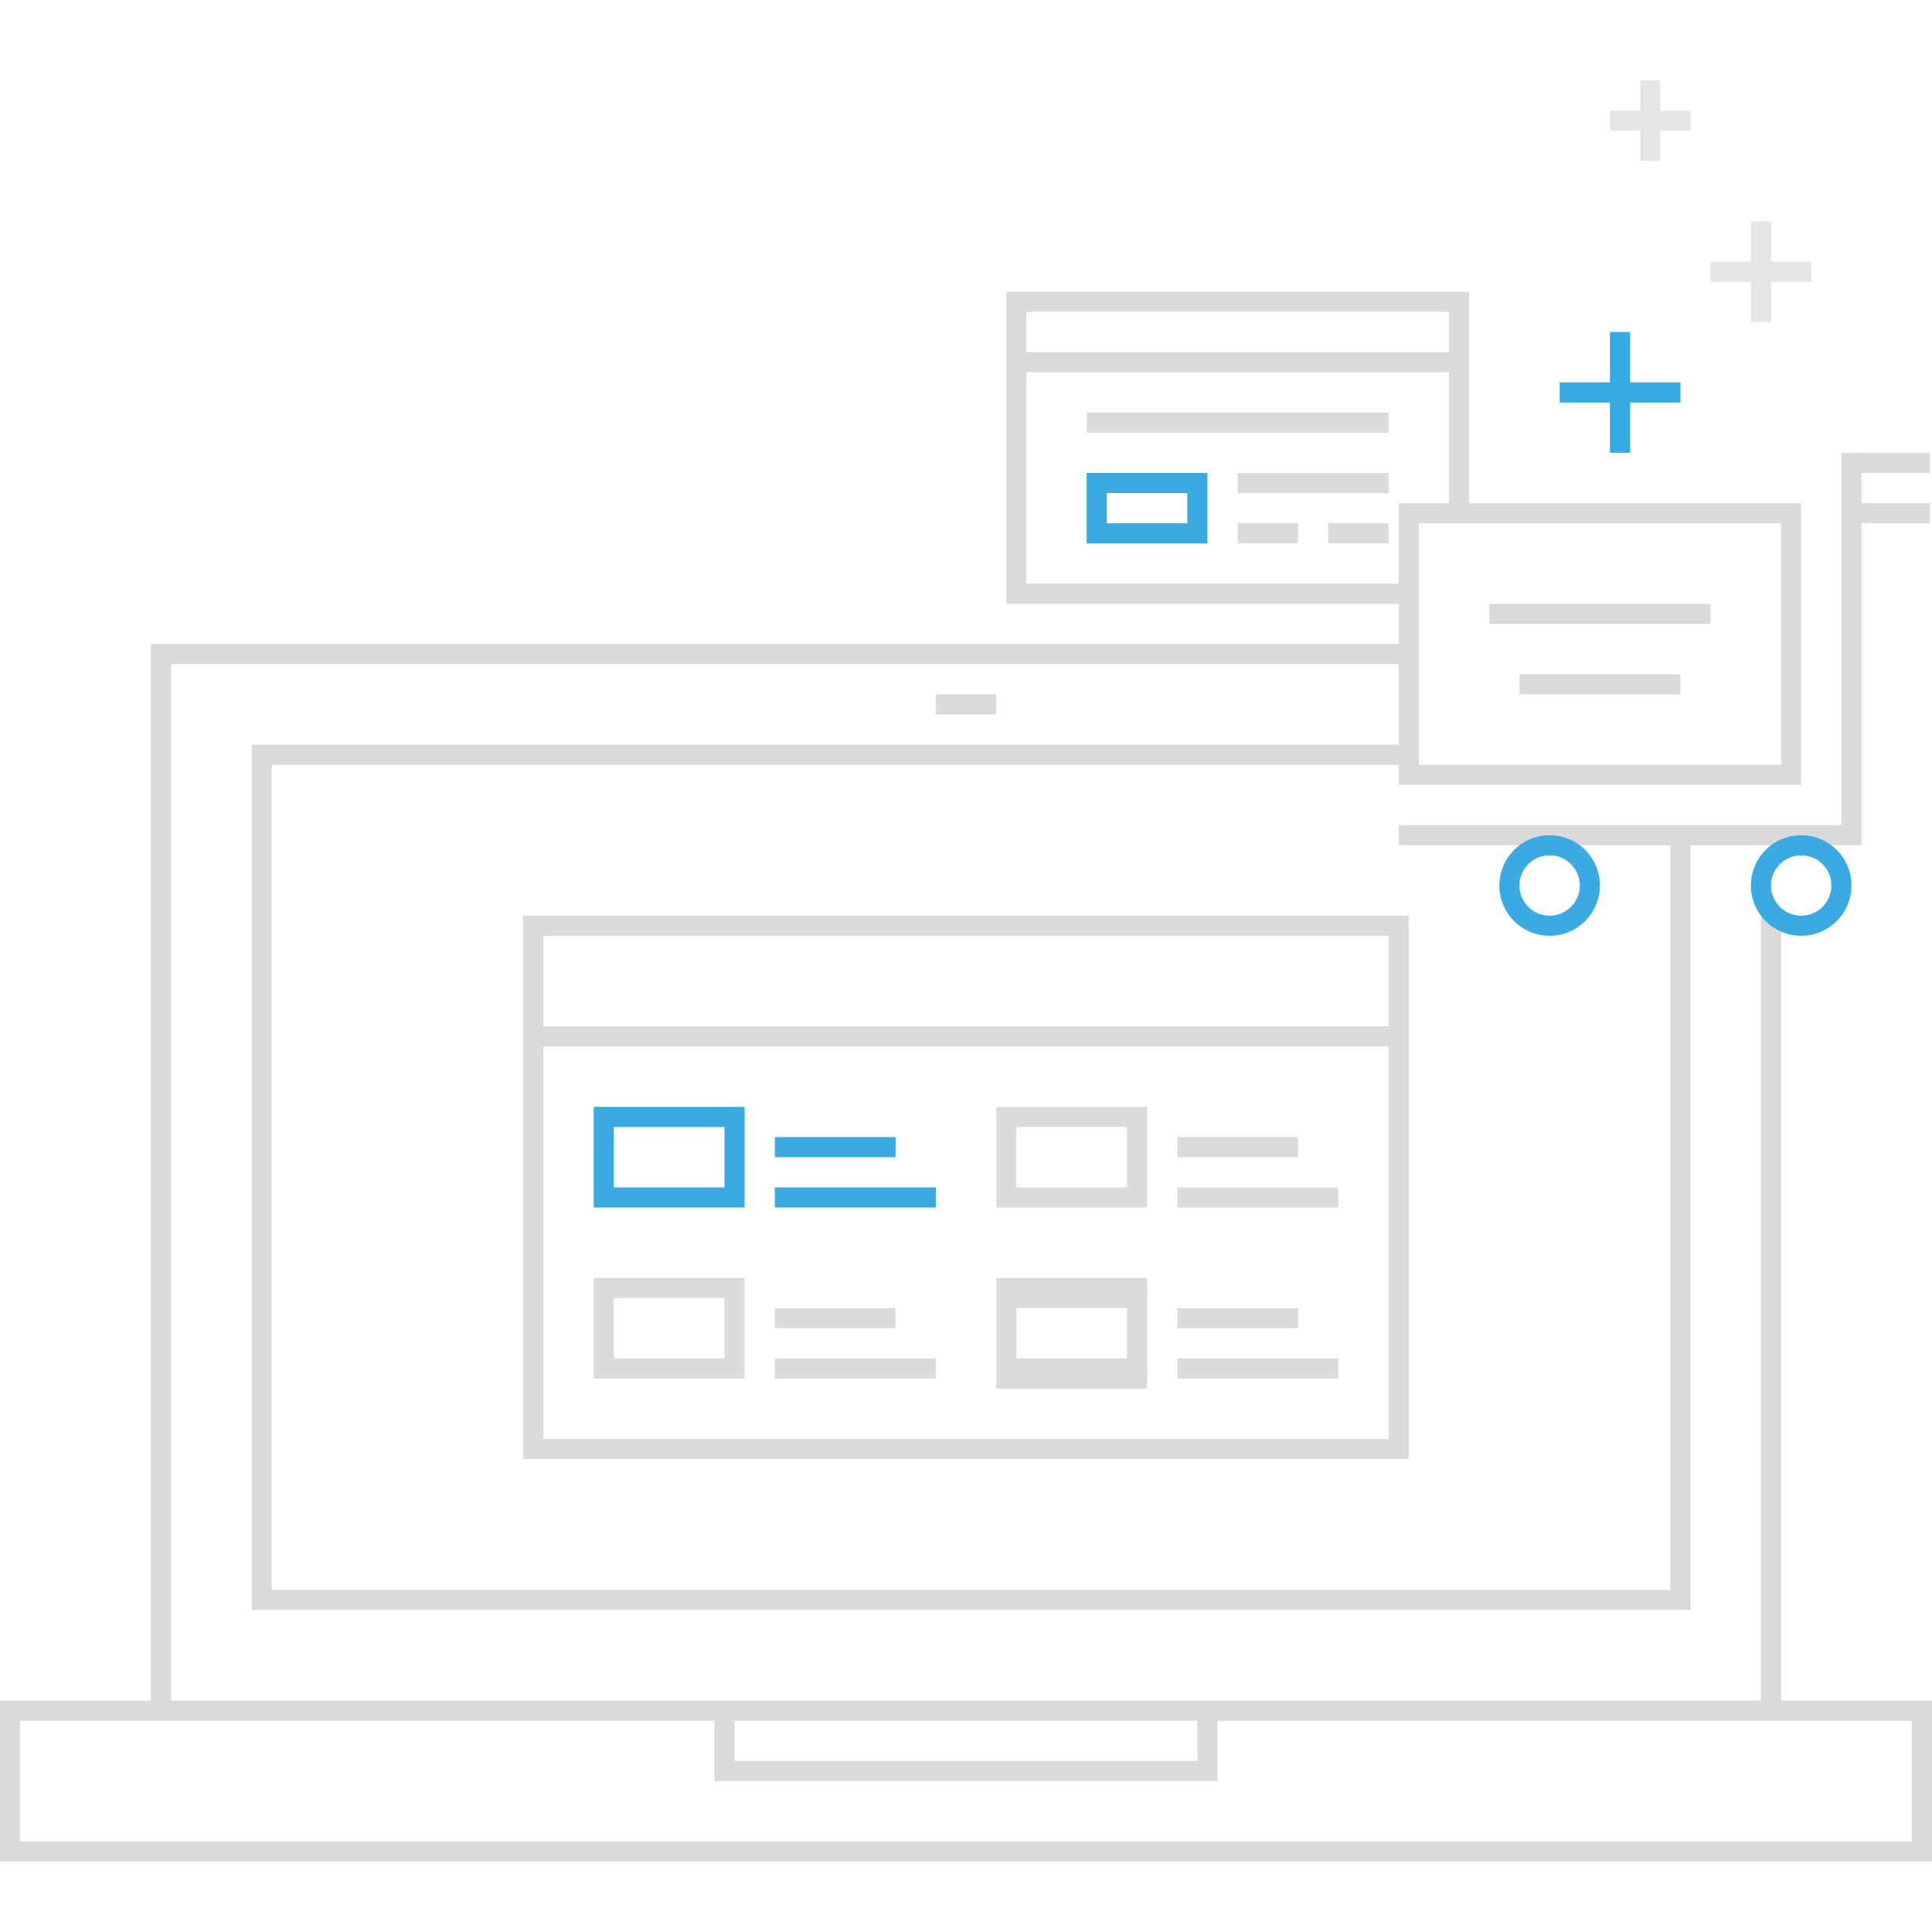 <?xml version="1.0" encoding="utf-8"?>
<svg version="1.1" id="nioeshop" xmlns="http://www.w3.org/2000/svg" xmlns:xlink="http://www.w3.org/1999/xlink" x="0px" y="0px" width="192px" height="192px" viewBox="0 0 192 192" enable-background="new 0 0 192 192" xml:space="preserve">
<path fill="none" stroke="#DADADA" stroke-width="2" stroke-miterlimit="10" d="M25.001,75.001H140 M26.001,74.605V158 M25.001,159	H168 M167,158V83"/>
<path fill="none" stroke="#DADADA" stroke-width="2" stroke-miterlimit="10" d="M176,169V91 M16.001,169V65.017 M15.001,65H140 M0.001,170H192 M1.001,170v15 M2.001,184H192 M191,170.688v12.62 M72.001,171v6 M72.001,176H121 M120,176.105V170 M93,70h6"/>
<path fill="none" stroke="#DBDADC" stroke-width="2" stroke-miterlimit="10" d="M52.001,92.002H140 M139,92.002V145 M140,144H52.001 M53.001,144V92.002 M54.001,103.002H139"/>
<path fill="none" stroke="#39ABE2" stroke-width="2" stroke-miterlimit="10" d="M60.001,110.002V120 M60.001,119h14 M73.001,119 v-8.998 M73.001,111.002h-13"/>
<path fill="none" stroke="#39ABE2" stroke-width="2" stroke-miterlimit="10" d="M77.001,114h12 M77.001,119h16"/>
<path fill="none" stroke="#DBDADC" stroke-width="2" stroke-miterlimit="10" d="M60.001,127v10 M60.001,136h14 M73.001,136v-9 M73.001,128h-13"/>
<path fill="none" stroke="#DBDADC" stroke-width="2" stroke-miterlimit="10" d="M77.001,131h12 M77.001,136h16"/>
<path fill="none" stroke="#DBDADC" stroke-width="2" stroke-miterlimit="10" d="M100,110.002V120 M100,119h14 M113,119v-8.998 M113,111.002h-13"/>
<path fill="none" stroke="#DBDADC" stroke-width="2" stroke-miterlimit="10" d="M117,114h12 M117,119h16"/>
<path fill="none" stroke="#DBDADC" stroke-width="2" stroke-miterlimit="10" d="M100,127v10 M100,136h14 M113,136v-9 M113,128h-13"	/>
<path fill="none" stroke="#DBDADC" stroke-width="2" stroke-miterlimit="10" d="M117,131h12 M117,136h16"/>
<path fill="none" stroke="#DADADA" stroke-width="2" stroke-miterlimit="10" d="M139,83h46 M184,83V45"/>
<path fill="none" stroke="#DADADA" stroke-width="2" stroke-miterlimit="10" d="M184,46h7.787 M184,51h7.787"/>
<path fill="none" stroke="#DADADA" stroke-width="2" stroke-miterlimit="10" d="M139,51h40 M178,50v28 M179,77h-40 M140,78V50"/>
<path fill="none" stroke="#DADADA" stroke-width="2" stroke-miterlimit="10" d="M148,61h22 M151,68h16"/>
<path fill="none" stroke="#39ABE2" stroke-width="2" stroke-miterlimit="10" d="M158,88c0,2.209-1.791,4-4,4s-4-1.791-4-4 s1.791-4,4-4S158,85.791,158,88z M179,84c-2.209,0-4,1.791-4,4s1.791,4,4,4s4-1.791,4-4S181.209,84,179,84z"/>
<path fill="none" stroke="#34ABE2" stroke-width="2" stroke-miterlimit="10" d="M161,33v12 M155,39h12"/>
<path fill="none" stroke="#E5E4E6" stroke-width="2" stroke-miterlimit="10" d="M175,22v10 M170,27h10"/>
<path fill="none" stroke="#E5E4E6" stroke-width="2" stroke-miterlimit="10" d="M164,8v8 M160,12h8"/>
<path fill="none" stroke="#DBDADC" stroke-width="2" stroke-miterlimit="10" d="M100,30h44 M101,30v29 M100,59h39 M145,51V29 M102,36h43"/>
<path fill="none" stroke="#39ABE2" stroke-width="2" stroke-miterlimit="10" d="M118.992,47v7 M108.992,48h10 M118.992,53h-10 M108.992,47v7"/>
<path fill="none" stroke="#DBDADC" stroke-width="2" stroke-miterlimit="10" d="M108,42h30 M123,53h6 M123,48h15 M132,53h6"/>
<path fill="none" stroke="#DBDADC" stroke-width="2" stroke-miterlimit="10" d="M100,128v10 M100,137h14 M113,137v-9 M113,129h-13"	/>
</svg>
